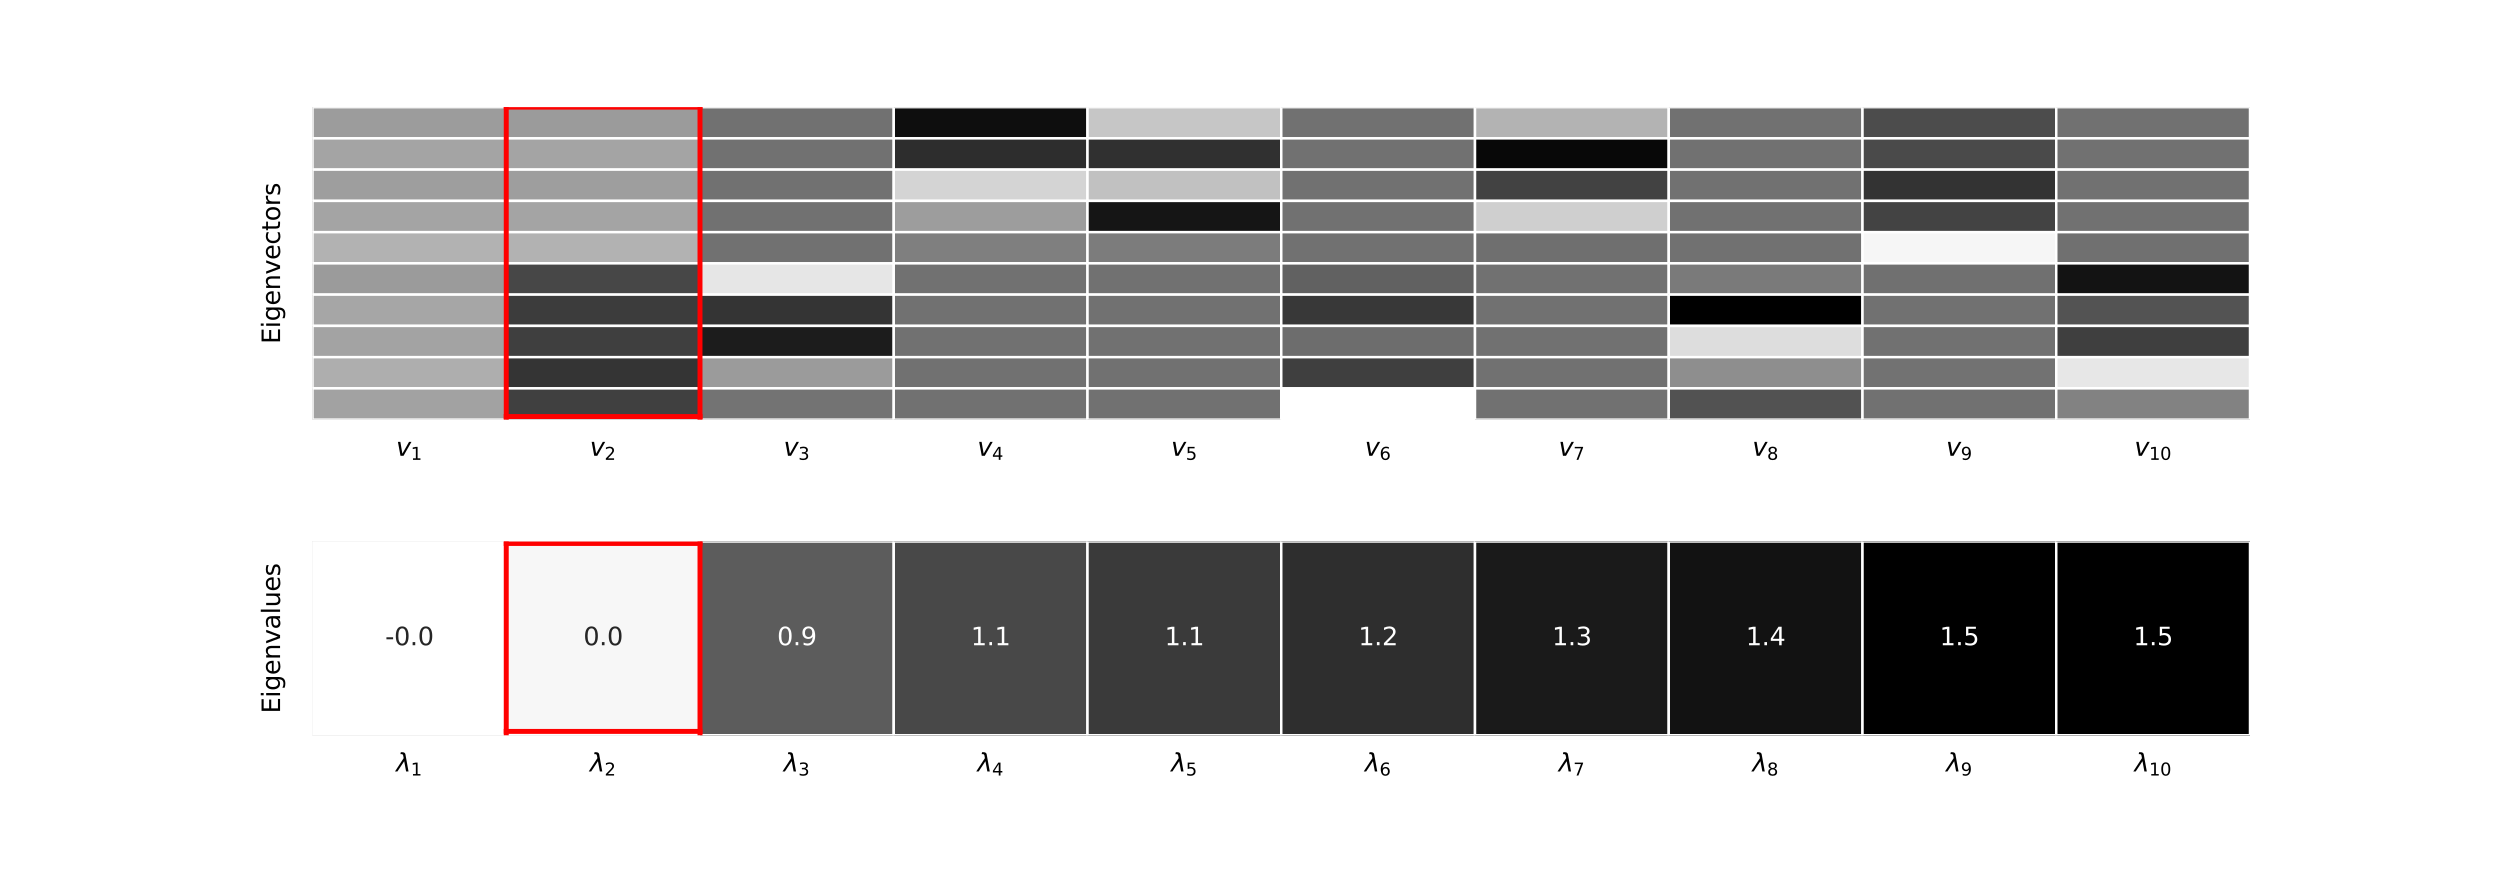 <?xml version="1.0" encoding="utf-8" standalone="no"?>
<!DOCTYPE svg PUBLIC "-//W3C//DTD SVG 1.1//EN"
  "http://www.w3.org/Graphics/SVG/1.1/DTD/svg11.dtd">
<svg xmlns:xlink="http://www.w3.org/1999/xlink" width="1008pt" height="360pt" viewBox="0 0 1008 360" xmlns="http://www.w3.org/2000/svg" version="1.1">
 <defs>
  <style type="text/css">*{stroke-linejoin: round; stroke-linecap: butt}</style>
 </defs>
 <g id="figure_1">
  <g id="patch_1">
   <path d="M 0 360 
L 1008 360 
L 1008 0 
L 0 0 
z
" style="fill: #ffffff"/>
  </g>
  <g id="axes_1">
   <g id="patch_2">
    <path d="M 126 169.2 
L 907.2 169.2 
L 907.2 43.2 
L 126 43.2 
z
" style="fill: #ffffff"/>
   </g>
   <g id="QuadMesh_1">
    <path d="M 126 43.2 
L 204.12 43.2 
L 204.12 55.8 
L 126 55.8 
L 126 43.2 
" clip-path="url(#p9164060674)" style="fill: #9c9c9c; stroke: #ffffff"/>
    <path d="M 204.12 43.2 
L 282.24 43.2 
L 282.24 55.8 
L 204.12 55.8 
L 204.12 43.2 
" clip-path="url(#p9164060674)" style="fill: #9b9b9b; stroke: #ffffff"/>
    <path d="M 282.24 43.2 
L 360.36 43.2 
L 360.36 55.8 
L 282.24 55.8 
L 282.24 43.2 
" clip-path="url(#p9164060674)" style="fill: #717171; stroke: #ffffff"/>
    <path d="M 360.36 43.2 
L 438.48 43.2 
L 438.48 55.8 
L 360.36 55.8 
L 360.36 43.2 
" clip-path="url(#p9164060674)" style="fill: #0e0e0e; stroke: #ffffff"/>
    <path d="M 438.48 43.2 
L 516.6 43.2 
L 516.6 55.8 
L 438.48 55.8 
L 438.48 43.2 
" clip-path="url(#p9164060674)" style="fill: #c6c6c6; stroke: #ffffff"/>
    <path d="M 516.6 43.2 
L 594.72 43.2 
L 594.72 55.8 
L 516.6 55.8 
L 516.6 43.2 
" clip-path="url(#p9164060674)" style="fill: #717171; stroke: #ffffff"/>
    <path d="M 594.72 43.2 
L 672.84 43.2 
L 672.84 55.8 
L 594.72 55.8 
L 594.72 43.2 
" clip-path="url(#p9164060674)" style="fill: #b3b3b3; stroke: #ffffff"/>
    <path d="M 672.84 43.2 
L 750.96 43.2 
L 750.96 55.8 
L 672.84 55.8 
L 672.84 43.2 
" clip-path="url(#p9164060674)" style="fill: #717171; stroke: #ffffff"/>
    <path d="M 750.96 43.2 
L 829.08 43.2 
L 829.08 55.8 
L 750.96 55.8 
L 750.96 43.2 
" clip-path="url(#p9164060674)" style="fill: #4c4c4c; stroke: #ffffff"/>
    <path d="M 829.08 43.2 
L 907.2 43.2 
L 907.2 55.8 
L 829.08 55.8 
L 829.08 43.2 
" clip-path="url(#p9164060674)" style="fill: #717171; stroke: #ffffff"/>
    <path d="M 126 55.8 
L 204.12 55.8 
L 204.12 68.4 
L 126 68.4 
L 126 55.8 
" clip-path="url(#p9164060674)" style="fill: #a4a4a4; stroke: #ffffff"/>
    <path d="M 204.12 55.8 
L 282.24 55.8 
L 282.24 68.4 
L 204.12 68.4 
L 204.12 55.8 
" clip-path="url(#p9164060674)" style="fill: #a4a4a4; stroke: #ffffff"/>
    <path d="M 282.24 55.8 
L 360.36 55.8 
L 360.36 68.4 
L 282.24 68.4 
L 282.24 55.8 
" clip-path="url(#p9164060674)" style="fill: #717171; stroke: #ffffff"/>
    <path d="M 360.36 55.8 
L 438.48 55.8 
L 438.48 68.4 
L 360.36 68.4 
L 360.36 55.8 
" clip-path="url(#p9164060674)" style="fill: #2d2d2d; stroke: #ffffff"/>
    <path d="M 438.48 55.8 
L 516.6 55.8 
L 516.6 68.4 
L 438.48 68.4 
L 438.48 55.8 
" clip-path="url(#p9164060674)" style="fill: #303030; stroke: #ffffff"/>
    <path d="M 516.6 55.8 
L 594.72 55.8 
L 594.72 68.4 
L 516.6 68.4 
L 516.6 55.8 
" clip-path="url(#p9164060674)" style="fill: #717171; stroke: #ffffff"/>
    <path d="M 594.72 55.8 
L 672.84 55.8 
L 672.84 68.4 
L 594.72 68.4 
L 594.72 55.8 
" clip-path="url(#p9164060674)" style="fill: #080808; stroke: #ffffff"/>
    <path d="M 672.84 55.8 
L 750.96 55.8 
L 750.96 68.4 
L 672.84 68.4 
L 672.84 55.8 
" clip-path="url(#p9164060674)" style="fill: #717171; stroke: #ffffff"/>
    <path d="M 750.96 55.8 
L 829.08 55.8 
L 829.08 68.4 
L 750.96 68.4 
L 750.96 55.8 
" clip-path="url(#p9164060674)" style="fill: #4a4a4a; stroke: #ffffff"/>
    <path d="M 829.08 55.8 
L 907.2 55.8 
L 907.2 68.4 
L 829.08 68.4 
L 829.08 55.8 
" clip-path="url(#p9164060674)" style="fill: #717171; stroke: #ffffff"/>
    <path d="M 126 68.4 
L 204.12 68.4 
L 204.12 81 
L 126 81 
L 126 68.4 
" clip-path="url(#p9164060674)" style="fill: #9e9e9e; stroke: #ffffff"/>
    <path d="M 204.12 68.4 
L 282.24 68.4 
L 282.24 81 
L 204.12 81 
L 204.12 68.4 
" clip-path="url(#p9164060674)" style="fill: #9e9e9e; stroke: #ffffff"/>
    <path d="M 282.24 68.4 
L 360.36 68.4 
L 360.36 81 
L 282.24 81 
L 282.24 68.4 
" clip-path="url(#p9164060674)" style="fill: #717171; stroke: #ffffff"/>
    <path d="M 360.36 68.4 
L 438.48 68.4 
L 438.48 81 
L 360.36 81 
L 360.36 68.4 
" clip-path="url(#p9164060674)" style="fill: #d4d4d4; stroke: #ffffff"/>
    <path d="M 438.48 68.4 
L 516.6 68.4 
L 516.6 81 
L 438.48 81 
L 438.48 68.4 
" clip-path="url(#p9164060674)" style="fill: #c1c1c1; stroke: #ffffff"/>
    <path d="M 516.6 68.4 
L 594.72 68.4 
L 594.72 81 
L 516.6 81 
L 516.6 68.4 
" clip-path="url(#p9164060674)" style="fill: #717171; stroke: #ffffff"/>
    <path d="M 594.72 68.4 
L 672.84 68.4 
L 672.84 81 
L 594.72 81 
L 594.72 68.4 
" clip-path="url(#p9164060674)" style="fill: #424242; stroke: #ffffff"/>
    <path d="M 672.84 68.4 
L 750.96 68.4 
L 750.96 81 
L 672.84 81 
L 672.84 68.4 
" clip-path="url(#p9164060674)" style="fill: #717171; stroke: #ffffff"/>
    <path d="M 750.96 68.4 
L 829.08 68.4 
L 829.08 81 
L 750.96 81 
L 750.96 68.4 
" clip-path="url(#p9164060674)" style="fill: #333333; stroke: #ffffff"/>
    <path d="M 829.08 68.4 
L 907.2 68.4 
L 907.2 81 
L 829.08 81 
L 829.08 68.4 
" clip-path="url(#p9164060674)" style="fill: #717171; stroke: #ffffff"/>
    <path d="M 126 81 
L 204.12 81 
L 204.12 93.6 
L 126 93.6 
L 126 81 
" clip-path="url(#p9164060674)" style="fill: #a4a4a4; stroke: #ffffff"/>
    <path d="M 204.12 81 
L 282.24 81 
L 282.24 93.6 
L 204.12 93.6 
L 204.12 81 
" clip-path="url(#p9164060674)" style="fill: #a4a4a4; stroke: #ffffff"/>
    <path d="M 282.24 81 
L 360.36 81 
L 360.36 93.6 
L 282.24 93.6 
L 282.24 81 
" clip-path="url(#p9164060674)" style="fill: #717171; stroke: #ffffff"/>
    <path d="M 360.36 81 
L 438.48 81 
L 438.48 93.6 
L 360.36 93.6 
L 360.36 81 
" clip-path="url(#p9164060674)" style="fill: #9d9d9d; stroke: #ffffff"/>
    <path d="M 438.48 81 
L 516.6 81 
L 516.6 93.6 
L 438.48 93.6 
L 438.48 81 
" clip-path="url(#p9164060674)" style="fill: #151515; stroke: #ffffff"/>
    <path d="M 516.6 81 
L 594.72 81 
L 594.72 93.6 
L 516.6 93.6 
L 516.6 81 
" clip-path="url(#p9164060674)" style="fill: #717171; stroke: #ffffff"/>
    <path d="M 594.72 81 
L 672.84 81 
L 672.84 93.6 
L 594.72 93.6 
L 594.72 81 
" clip-path="url(#p9164060674)" style="fill: #cfcfcf; stroke: #ffffff"/>
    <path d="M 672.84 81 
L 750.96 81 
L 750.96 93.6 
L 672.84 93.6 
L 672.84 81 
" clip-path="url(#p9164060674)" style="fill: #717171; stroke: #ffffff"/>
    <path d="M 750.96 81 
L 829.08 81 
L 829.08 93.6 
L 750.96 93.6 
L 750.96 81 
" clip-path="url(#p9164060674)" style="fill: #434343; stroke: #ffffff"/>
    <path d="M 829.08 81 
L 907.2 81 
L 907.2 93.6 
L 829.08 93.6 
L 829.08 81 
" clip-path="url(#p9164060674)" style="fill: #717171; stroke: #ffffff"/>
    <path d="M 126 93.6 
L 204.12 93.6 
L 204.12 106.2 
L 126 106.2 
L 126 93.6 
" clip-path="url(#p9164060674)" style="fill: #b2b2b2; stroke: #ffffff"/>
    <path d="M 204.12 93.6 
L 282.24 93.6 
L 282.24 106.2 
L 204.12 106.2 
L 204.12 93.6 
" clip-path="url(#p9164060674)" style="fill: #b2b2b2; stroke: #ffffff"/>
    <path d="M 282.24 93.6 
L 360.36 93.6 
L 360.36 106.2 
L 282.24 106.2 
L 282.24 93.6 
" clip-path="url(#p9164060674)" style="fill: #717171; stroke: #ffffff"/>
    <path d="M 360.36 93.6 
L 438.48 93.6 
L 438.48 106.2 
L 360.36 106.2 
L 360.36 93.6 
" clip-path="url(#p9164060674)" style="fill: #7f7f7f; stroke: #ffffff"/>
    <path d="M 438.48 93.6 
L 516.6 93.6 
L 516.6 106.2 
L 438.48 106.2 
L 438.48 93.6 
" clip-path="url(#p9164060674)" style="fill: #7c7c7c; stroke: #ffffff"/>
    <path d="M 516.6 93.6 
L 594.72 93.6 
L 594.72 106.2 
L 516.6 106.2 
L 516.6 93.6 
" clip-path="url(#p9164060674)" style="fill: #717171; stroke: #ffffff"/>
    <path d="M 594.72 93.6 
L 672.84 93.6 
L 672.84 106.2 
L 594.72 106.2 
L 594.72 93.6 
" clip-path="url(#p9164060674)" style="fill: #6f6f6f; stroke: #ffffff"/>
    <path d="M 672.84 93.6 
L 750.96 93.6 
L 750.96 106.2 
L 672.84 106.2 
L 672.84 93.6 
" clip-path="url(#p9164060674)" style="fill: #717171; stroke: #ffffff"/>
    <path d="M 750.96 93.6 
L 829.08 93.6 
L 829.08 106.2 
L 750.96 106.2 
L 750.96 93.6 
" clip-path="url(#p9164060674)" style="fill: #f6f6f6; stroke: #ffffff"/>
    <path d="M 829.08 93.6 
L 907.2 93.6 
L 907.2 106.2 
L 829.08 106.2 
L 829.08 93.6 
" clip-path="url(#p9164060674)" style="fill: #707070; stroke: #ffffff"/>
    <path d="M 126 106.2 
L 204.12 106.2 
L 204.12 118.8 
L 126 118.8 
L 126 106.2 
" clip-path="url(#p9164060674)" style="fill: #9b9b9b; stroke: #ffffff"/>
    <path d="M 204.12 106.2 
L 282.24 106.2 
L 282.24 118.8 
L 204.12 118.8 
L 204.12 106.2 
" clip-path="url(#p9164060674)" style="fill: #474747; stroke: #ffffff"/>
    <path d="M 282.24 106.2 
L 360.36 106.2 
L 360.36 118.8 
L 282.24 118.8 
L 282.24 106.2 
" clip-path="url(#p9164060674)" style="fill: #e6e6e6; stroke: #ffffff"/>
    <path d="M 360.36 106.2 
L 438.48 106.2 
L 438.48 118.8 
L 360.36 118.8 
L 360.36 106.2 
" clip-path="url(#p9164060674)" style="fill: #717171; stroke: #ffffff"/>
    <path d="M 438.48 106.2 
L 516.6 106.2 
L 516.6 118.8 
L 438.48 118.8 
L 438.48 106.2 
" clip-path="url(#p9164060674)" style="fill: #717171; stroke: #ffffff"/>
    <path d="M 516.6 106.2 
L 594.72 106.2 
L 594.72 118.8 
L 516.6 118.8 
L 516.6 106.2 
" clip-path="url(#p9164060674)" style="fill: #616161; stroke: #ffffff"/>
    <path d="M 594.72 106.2 
L 672.84 106.2 
L 672.84 118.8 
L 594.72 118.8 
L 594.72 106.2 
" clip-path="url(#p9164060674)" style="fill: #717171; stroke: #ffffff"/>
    <path d="M 672.84 106.2 
L 750.96 106.2 
L 750.96 118.8 
L 672.84 118.8 
L 672.84 106.2 
" clip-path="url(#p9164060674)" style="fill: #7a7a7a; stroke: #ffffff"/>
    <path d="M 750.96 106.2 
L 829.08 106.2 
L 829.08 118.8 
L 750.96 118.8 
L 750.96 106.2 
" clip-path="url(#p9164060674)" style="fill: #707070; stroke: #ffffff"/>
    <path d="M 829.08 106.2 
L 907.2 106.2 
L 907.2 118.8 
L 829.08 118.8 
L 829.08 106.2 
" clip-path="url(#p9164060674)" style="fill: #131313; stroke: #ffffff"/>
    <path d="M 126 118.8 
L 204.12 118.8 
L 204.12 131.4 
L 126 131.4 
L 126 118.8 
" clip-path="url(#p9164060674)" style="fill: #a6a6a6; stroke: #ffffff"/>
    <path d="M 204.12 118.8 
L 282.24 118.8 
L 282.24 131.4 
L 204.12 131.4 
L 204.12 118.8 
" clip-path="url(#p9164060674)" style="fill: #3c3c3c; stroke: #ffffff"/>
    <path d="M 282.24 118.8 
L 360.36 118.8 
L 360.36 131.4 
L 282.24 131.4 
L 282.24 118.8 
" clip-path="url(#p9164060674)" style="fill: #343434; stroke: #ffffff"/>
    <path d="M 360.36 118.8 
L 438.48 118.8 
L 438.48 131.4 
L 360.36 131.4 
L 360.36 118.8 
" clip-path="url(#p9164060674)" style="fill: #717171; stroke: #ffffff"/>
    <path d="M 438.48 118.8 
L 516.6 118.8 
L 516.6 131.4 
L 438.48 131.4 
L 438.48 118.8 
" clip-path="url(#p9164060674)" style="fill: #717171; stroke: #ffffff"/>
    <path d="M 516.6 118.8 
L 594.72 118.8 
L 594.72 131.4 
L 516.6 131.4 
L 516.6 118.8 
" clip-path="url(#p9164060674)" style="fill: #383838; stroke: #ffffff"/>
    <path d="M 594.72 118.8 
L 672.84 118.8 
L 672.84 131.4 
L 594.72 131.4 
L 594.72 118.8 
" clip-path="url(#p9164060674)" style="fill: #717171; stroke: #ffffff"/>
    <path d="M 672.84 118.8 
L 750.96 118.8 
L 750.96 131.4 
L 672.84 131.4 
L 672.84 118.8 
" clip-path="url(#p9164060674)" style="stroke: #ffffff"/>
    <path d="M 750.96 118.8 
L 829.08 118.8 
L 829.08 131.4 
L 750.96 131.4 
L 750.96 118.8 
" clip-path="url(#p9164060674)" style="fill: #717171; stroke: #ffffff"/>
    <path d="M 829.08 118.8 
L 907.2 118.8 
L 907.2 131.4 
L 829.08 131.4 
L 829.08 118.8 
" clip-path="url(#p9164060674)" style="fill: #535353; stroke: #ffffff"/>
    <path d="M 126 131.4 
L 204.12 131.4 
L 204.12 144 
L 126 144 
L 126 131.4 
" clip-path="url(#p9164060674)" style="fill: #a3a3a3; stroke: #ffffff"/>
    <path d="M 204.12 131.4 
L 282.24 131.4 
L 282.24 144 
L 204.12 144 
L 204.12 131.4 
" clip-path="url(#p9164060674)" style="fill: #3f3f3f; stroke: #ffffff"/>
    <path d="M 282.24 131.4 
L 360.36 131.4 
L 360.36 144 
L 282.24 144 
L 282.24 131.4 
" clip-path="url(#p9164060674)" style="fill: #1c1c1c; stroke: #ffffff"/>
    <path d="M 360.36 131.4 
L 438.48 131.4 
L 438.48 144 
L 360.36 144 
L 360.36 131.4 
" clip-path="url(#p9164060674)" style="fill: #717171; stroke: #ffffff"/>
    <path d="M 438.48 131.4 
L 516.6 131.4 
L 516.6 144 
L 438.48 144 
L 438.48 131.4 
" clip-path="url(#p9164060674)" style="fill: #717171; stroke: #ffffff"/>
    <path d="M 516.6 131.4 
L 594.72 131.4 
L 594.72 144 
L 516.6 144 
L 516.6 131.4 
" clip-path="url(#p9164060674)" style="fill: #6d6d6d; stroke: #ffffff"/>
    <path d="M 594.72 131.4 
L 672.84 131.4 
L 672.84 144 
L 594.72 144 
L 594.72 131.4 
" clip-path="url(#p9164060674)" style="fill: #717171; stroke: #ffffff"/>
    <path d="M 672.84 131.4 
L 750.96 131.4 
L 750.96 144 
L 672.84 144 
L 672.84 131.4 
" clip-path="url(#p9164060674)" style="fill: #dddddd; stroke: #ffffff"/>
    <path d="M 750.96 131.4 
L 829.08 131.4 
L 829.08 144 
L 750.96 144 
L 750.96 131.4 
" clip-path="url(#p9164060674)" style="fill: #717171; stroke: #ffffff"/>
    <path d="M 829.08 131.4 
L 907.2 131.4 
L 907.2 144 
L 829.08 144 
L 829.08 131.4 
" clip-path="url(#p9164060674)" style="fill: #3f3f3f; stroke: #ffffff"/>
    <path d="M 126 144 
L 204.12 144 
L 204.12 156.6 
L 126 156.6 
L 126 144 
" clip-path="url(#p9164060674)" style="fill: #aeaeae; stroke: #ffffff"/>
    <path d="M 204.12 144 
L 282.24 144 
L 282.24 156.6 
L 204.12 156.6 
L 204.12 144 
" clip-path="url(#p9164060674)" style="fill: #343434; stroke: #ffffff"/>
    <path d="M 282.24 144 
L 360.36 144 
L 360.36 156.6 
L 282.24 156.6 
L 282.24 144 
" clip-path="url(#p9164060674)" style="fill: #9b9b9b; stroke: #ffffff"/>
    <path d="M 360.36 144 
L 438.48 144 
L 438.48 156.6 
L 360.36 156.6 
L 360.36 144 
" clip-path="url(#p9164060674)" style="fill: #717171; stroke: #ffffff"/>
    <path d="M 438.48 144 
L 516.6 144 
L 516.6 156.6 
L 438.48 156.6 
L 438.48 144 
" clip-path="url(#p9164060674)" style="fill: #717171; stroke: #ffffff"/>
    <path d="M 516.6 144 
L 594.72 144 
L 594.72 156.6 
L 516.6 156.6 
L 516.6 144 
" clip-path="url(#p9164060674)" style="fill: #3f3f3f; stroke: #ffffff"/>
    <path d="M 594.72 144 
L 672.84 144 
L 672.84 156.6 
L 594.72 156.6 
L 594.72 144 
" clip-path="url(#p9164060674)" style="fill: #717171; stroke: #ffffff"/>
    <path d="M 672.84 144 
L 750.96 144 
L 750.96 156.6 
L 672.84 156.6 
L 672.84 144 
" clip-path="url(#p9164060674)" style="fill: #8e8e8e; stroke: #ffffff"/>
    <path d="M 750.96 144 
L 829.08 144 
L 829.08 156.6 
L 750.96 156.6 
L 750.96 144 
" clip-path="url(#p9164060674)" style="fill: #727272; stroke: #ffffff"/>
    <path d="M 829.08 144 
L 907.2 144 
L 907.2 156.6 
L 829.08 156.6 
L 829.08 144 
" clip-path="url(#p9164060674)" style="fill: #e7e7e7; stroke: #ffffff"/>
    <path d="M 126 156.6 
L 204.12 156.6 
L 204.12 169.2 
L 126 169.2 
L 126 156.6 
" clip-path="url(#p9164060674)" style="fill: #a2a2a2; stroke: #ffffff"/>
    <path d="M 204.12 156.6 
L 282.24 156.6 
L 282.24 169.2 
L 204.12 169.2 
L 204.12 156.6 
" clip-path="url(#p9164060674)" style="fill: #404040; stroke: #ffffff"/>
    <path d="M 282.24 156.6 
L 360.36 156.6 
L 360.36 169.2 
L 282.24 169.2 
L 282.24 156.6 
" clip-path="url(#p9164060674)" style="fill: #737373; stroke: #ffffff"/>
    <path d="M 360.36 156.6 
L 438.48 156.6 
L 438.48 169.2 
L 360.36 169.2 
L 360.36 156.6 
" clip-path="url(#p9164060674)" style="fill: #717171; stroke: #ffffff"/>
    <path d="M 438.48 156.6 
L 516.6 156.6 
L 516.6 169.2 
L 438.48 169.2 
L 438.48 156.6 
" clip-path="url(#p9164060674)" style="fill: #717171; stroke: #ffffff"/>
    <path d="M 516.6 156.6 
L 594.72 156.6 
L 594.72 169.2 
L 516.6 169.2 
L 516.6 156.6 
" clip-path="url(#p9164060674)" style="fill: #ffffff; stroke: #ffffff"/>
    <path d="M 594.72 156.6 
L 672.84 156.6 
L 672.84 169.2 
L 594.72 169.2 
L 594.72 156.6 
" clip-path="url(#p9164060674)" style="fill: #717171; stroke: #ffffff"/>
    <path d="M 672.84 156.6 
L 750.96 156.6 
L 750.96 169.2 
L 672.84 169.2 
L 672.84 156.6 
" clip-path="url(#p9164060674)" style="fill: #525252; stroke: #ffffff"/>
    <path d="M 750.96 156.6 
L 829.08 156.6 
L 829.08 169.2 
L 750.96 169.2 
L 750.96 156.6 
" clip-path="url(#p9164060674)" style="fill: #717171; stroke: #ffffff"/>
    <path d="M 829.08 156.6 
L 907.2 156.6 
L 907.2 169.2 
L 829.08 169.2 
L 829.08 156.6 
" clip-path="url(#p9164060674)" style="fill: #828282; stroke: #ffffff"/>
   </g>
   <g id="matplotlib.axis_1">
    <g id="xtick_1">
     <g id="text_1">
      <!-- $v_{1}$ -->
      <g transform="translate(159.71 183.798) scale(0.1 -0.1)">
       <defs>
        <path id="DejaVuSans-Oblique-76" d="M 459 3500 
L 1069 3500 
L 1581 525 
L 3256 3500 
L 3866 3500 
L 1875 0 
L 1100 0 
L 459 3500 
z
" transform="scale(0.016)"/>
        <path id="DejaVuSans-31" d="M 794 531 
L 1825 531 
L 1825 4091 
L 703 3866 
L 703 4441 
L 1819 4666 
L 2450 4666 
L 2450 531 
L 3481 531 
L 3481 0 
L 794 0 
L 794 531 
z
" transform="scale(0.016)"/>
       </defs>
       <use xlink:href="#DejaVuSans-Oblique-76" transform="translate(0 0.312)"/>
       <use xlink:href="#DejaVuSans-31" transform="translate(59.18 -16.094) scale(0.7)"/>
      </g>
     </g>
    </g>
    <g id="xtick_2">
     <g id="text_2">
      <!-- $v_{2}$ -->
      <g transform="translate(237.83 183.798) scale(0.1 -0.1)">
       <defs>
        <path id="DejaVuSans-32" d="M 1228 531 
L 3431 531 
L 3431 0 
L 469 0 
L 469 531 
Q 828 903 1448 1529 
Q 2069 2156 2228 2338 
Q 2531 2678 2651 2914 
Q 2772 3150 2772 3378 
Q 2772 3750 2511 3984 
Q 2250 4219 1831 4219 
Q 1534 4219 1204 4116 
Q 875 4013 500 3803 
L 500 4441 
Q 881 4594 1212 4672 
Q 1544 4750 1819 4750 
Q 2544 4750 2975 4387 
Q 3406 4025 3406 3419 
Q 3406 3131 3298 2873 
Q 3191 2616 2906 2266 
Q 2828 2175 2409 1742 
Q 1991 1309 1228 531 
z
" transform="scale(0.016)"/>
       </defs>
       <use xlink:href="#DejaVuSans-Oblique-76" transform="translate(0 0.312)"/>
       <use xlink:href="#DejaVuSans-32" transform="translate(59.18 -16.094) scale(0.7)"/>
      </g>
     </g>
    </g>
    <g id="xtick_3">
     <g id="text_3">
      <!-- $v_{3}$ -->
      <g transform="translate(315.95 183.798) scale(0.1 -0.1)">
       <defs>
        <path id="DejaVuSans-33" d="M 2597 2516 
Q 3050 2419 3304 2112 
Q 3559 1806 3559 1356 
Q 3559 666 3084 287 
Q 2609 -91 1734 -91 
Q 1441 -91 1130 -33 
Q 819 25 488 141 
L 488 750 
Q 750 597 1062 519 
Q 1375 441 1716 441 
Q 2309 441 2620 675 
Q 2931 909 2931 1356 
Q 2931 1769 2642 2001 
Q 2353 2234 1838 2234 
L 1294 2234 
L 1294 2753 
L 1863 2753 
Q 2328 2753 2575 2939 
Q 2822 3125 2822 3475 
Q 2822 3834 2567 4026 
Q 2313 4219 1838 4219 
Q 1578 4219 1281 4162 
Q 984 4106 628 3988 
L 628 4550 
Q 988 4650 1302 4700 
Q 1616 4750 1894 4750 
Q 2613 4750 3031 4423 
Q 3450 4097 3450 3541 
Q 3450 3153 3228 2886 
Q 3006 2619 2597 2516 
z
" transform="scale(0.016)"/>
       </defs>
       <use xlink:href="#DejaVuSans-Oblique-76" transform="translate(0 0.312)"/>
       <use xlink:href="#DejaVuSans-33" transform="translate(59.18 -16.094) scale(0.7)"/>
      </g>
     </g>
    </g>
    <g id="xtick_4">
     <g id="text_4">
      <!-- $v_{4}$ -->
      <g transform="translate(394.07 183.798) scale(0.1 -0.1)">
       <defs>
        <path id="DejaVuSans-34" d="M 2419 4116 
L 825 1625 
L 2419 1625 
L 2419 4116 
z
M 2253 4666 
L 3047 4666 
L 3047 1625 
L 3713 1625 
L 3713 1100 
L 3047 1100 
L 3047 0 
L 2419 0 
L 2419 1100 
L 313 1100 
L 313 1709 
L 2253 4666 
z
" transform="scale(0.016)"/>
       </defs>
       <use xlink:href="#DejaVuSans-Oblique-76" transform="translate(0 0.312)"/>
       <use xlink:href="#DejaVuSans-34" transform="translate(59.18 -16.094) scale(0.7)"/>
      </g>
     </g>
    </g>
    <g id="xtick_5">
     <g id="text_5">
      <!-- $v_{5}$ -->
      <g transform="translate(472.19 183.798) scale(0.1 -0.1)">
       <defs>
        <path id="DejaVuSans-35" d="M 691 4666 
L 3169 4666 
L 3169 4134 
L 1269 4134 
L 1269 2991 
Q 1406 3038 1543 3061 
Q 1681 3084 1819 3084 
Q 2600 3084 3056 2656 
Q 3513 2228 3513 1497 
Q 3513 744 3044 326 
Q 2575 -91 1722 -91 
Q 1428 -91 1123 -41 
Q 819 9 494 109 
L 494 744 
Q 775 591 1075 516 
Q 1375 441 1709 441 
Q 2250 441 2565 725 
Q 2881 1009 2881 1497 
Q 2881 1984 2565 2268 
Q 2250 2553 1709 2553 
Q 1456 2553 1204 2497 
Q 953 2441 691 2322 
L 691 4666 
z
" transform="scale(0.016)"/>
       </defs>
       <use xlink:href="#DejaVuSans-Oblique-76" transform="translate(0 0.312)"/>
       <use xlink:href="#DejaVuSans-35" transform="translate(59.18 -16.094) scale(0.7)"/>
      </g>
     </g>
    </g>
    <g id="xtick_6">
     <g id="text_6">
      <!-- $v_{6}$ -->
      <g transform="translate(550.31 183.798) scale(0.1 -0.1)">
       <defs>
        <path id="DejaVuSans-36" d="M 2113 2584 
Q 1688 2584 1439 2293 
Q 1191 2003 1191 1497 
Q 1191 994 1439 701 
Q 1688 409 2113 409 
Q 2538 409 2786 701 
Q 3034 994 3034 1497 
Q 3034 2003 2786 2293 
Q 2538 2584 2113 2584 
z
M 3366 4563 
L 3366 3988 
Q 3128 4100 2886 4159 
Q 2644 4219 2406 4219 
Q 1781 4219 1451 3797 
Q 1122 3375 1075 2522 
Q 1259 2794 1537 2939 
Q 1816 3084 2150 3084 
Q 2853 3084 3261 2657 
Q 3669 2231 3669 1497 
Q 3669 778 3244 343 
Q 2819 -91 2113 -91 
Q 1303 -91 875 529 
Q 447 1150 447 2328 
Q 447 3434 972 4092 
Q 1497 4750 2381 4750 
Q 2619 4750 2861 4703 
Q 3103 4656 3366 4563 
z
" transform="scale(0.016)"/>
       </defs>
       <use xlink:href="#DejaVuSans-Oblique-76" transform="translate(0 0.312)"/>
       <use xlink:href="#DejaVuSans-36" transform="translate(59.18 -16.094) scale(0.7)"/>
      </g>
     </g>
    </g>
    <g id="xtick_7">
     <g id="text_7">
      <!-- $v_{7}$ -->
      <g transform="translate(628.43 183.798) scale(0.1 -0.1)">
       <defs>
        <path id="DejaVuSans-37" d="M 525 4666 
L 3525 4666 
L 3525 4397 
L 1831 0 
L 1172 0 
L 2766 4134 
L 525 4134 
L 525 4666 
z
" transform="scale(0.016)"/>
       </defs>
       <use xlink:href="#DejaVuSans-Oblique-76" transform="translate(0 0.312)"/>
       <use xlink:href="#DejaVuSans-37" transform="translate(59.18 -16.094) scale(0.7)"/>
      </g>
     </g>
    </g>
    <g id="xtick_8">
     <g id="text_8">
      <!-- $v_{8}$ -->
      <g transform="translate(706.55 183.798) scale(0.1 -0.1)">
       <defs>
        <path id="DejaVuSans-38" d="M 2034 2216 
Q 1584 2216 1326 1975 
Q 1069 1734 1069 1313 
Q 1069 891 1326 650 
Q 1584 409 2034 409 
Q 2484 409 2743 651 
Q 3003 894 3003 1313 
Q 3003 1734 2745 1975 
Q 2488 2216 2034 2216 
z
M 1403 2484 
Q 997 2584 770 2862 
Q 544 3141 544 3541 
Q 544 4100 942 4425 
Q 1341 4750 2034 4750 
Q 2731 4750 3128 4425 
Q 3525 4100 3525 3541 
Q 3525 3141 3298 2862 
Q 3072 2584 2669 2484 
Q 3125 2378 3379 2068 
Q 3634 1759 3634 1313 
Q 3634 634 3220 271 
Q 2806 -91 2034 -91 
Q 1263 -91 848 271 
Q 434 634 434 1313 
Q 434 1759 690 2068 
Q 947 2378 1403 2484 
z
M 1172 3481 
Q 1172 3119 1398 2916 
Q 1625 2713 2034 2713 
Q 2441 2713 2670 2916 
Q 2900 3119 2900 3481 
Q 2900 3844 2670 4047 
Q 2441 4250 2034 4250 
Q 1625 4250 1398 4047 
Q 1172 3844 1172 3481 
z
" transform="scale(0.016)"/>
       </defs>
       <use xlink:href="#DejaVuSans-Oblique-76" transform="translate(0 0.312)"/>
       <use xlink:href="#DejaVuSans-38" transform="translate(59.18 -16.094) scale(0.7)"/>
      </g>
     </g>
    </g>
    <g id="xtick_9">
     <g id="text_9">
      <!-- $v_{9}$ -->
      <g transform="translate(784.67 183.798) scale(0.1 -0.1)">
       <defs>
        <path id="DejaVuSans-39" d="M 703 97 
L 703 672 
Q 941 559 1184 500 
Q 1428 441 1663 441 
Q 2288 441 2617 861 
Q 2947 1281 2994 2138 
Q 2813 1869 2534 1725 
Q 2256 1581 1919 1581 
Q 1219 1581 811 2004 
Q 403 2428 403 3163 
Q 403 3881 828 4315 
Q 1253 4750 1959 4750 
Q 2769 4750 3195 4129 
Q 3622 3509 3622 2328 
Q 3622 1225 3098 567 
Q 2575 -91 1691 -91 
Q 1453 -91 1209 -44 
Q 966 3 703 97 
z
M 1959 2075 
Q 2384 2075 2632 2365 
Q 2881 2656 2881 3163 
Q 2881 3666 2632 3958 
Q 2384 4250 1959 4250 
Q 1534 4250 1286 3958 
Q 1038 3666 1038 3163 
Q 1038 2656 1286 2365 
Q 1534 2075 1959 2075 
z
" transform="scale(0.016)"/>
       </defs>
       <use xlink:href="#DejaVuSans-Oblique-76" transform="translate(0 0.312)"/>
       <use xlink:href="#DejaVuSans-39" transform="translate(59.18 -16.094) scale(0.7)"/>
      </g>
     </g>
    </g>
    <g id="xtick_10">
     <g id="text_10">
      <!-- $v_{10}$ -->
      <g transform="translate(860.59 183.798) scale(0.1 -0.1)">
       <defs>
        <path id="DejaVuSans-30" d="M 2034 4250 
Q 1547 4250 1301 3770 
Q 1056 3291 1056 2328 
Q 1056 1369 1301 889 
Q 1547 409 2034 409 
Q 2525 409 2770 889 
Q 3016 1369 3016 2328 
Q 3016 3291 2770 3770 
Q 2525 4250 2034 4250 
z
M 2034 4750 
Q 2819 4750 3233 4129 
Q 3647 3509 3647 2328 
Q 3647 1150 3233 529 
Q 2819 -91 2034 -91 
Q 1250 -91 836 529 
Q 422 1150 422 2328 
Q 422 3509 836 4129 
Q 1250 4750 2034 4750 
z
" transform="scale(0.016)"/>
       </defs>
       <use xlink:href="#DejaVuSans-Oblique-76" transform="translate(0 0.312)"/>
       <use xlink:href="#DejaVuSans-31" transform="translate(59.18 -16.094) scale(0.7)"/>
       <use xlink:href="#DejaVuSans-30" transform="translate(103.716 -16.094) scale(0.7)"/>
      </g>
     </g>
    </g>
   </g>
   <g id="matplotlib.axis_2">
    <g id="ytick_1"/>
    <g id="ytick_2"/>
    <g id="ytick_3"/>
    <g id="ytick_4"/>
    <g id="ytick_5"/>
    <g id="ytick_6"/>
    <g id="ytick_7"/>
    <g id="ytick_8"/>
    <g id="ytick_9"/>
    <g id="ytick_10"/>
    <g id="text_11">
     <!-- Eigenvectors -->
     <g transform="translate(112.92 138.633) rotate(-90) scale(0.1 -0.1)">
      <defs>
       <path id="DejaVuSans-45" d="M 628 4666 
L 3578 4666 
L 3578 4134 
L 1259 4134 
L 1259 2753 
L 3481 2753 
L 3481 2222 
L 1259 2222 
L 1259 531 
L 3634 531 
L 3634 0 
L 628 0 
L 628 4666 
z
" transform="scale(0.016)"/>
       <path id="DejaVuSans-69" d="M 603 3500 
L 1178 3500 
L 1178 0 
L 603 0 
L 603 3500 
z
M 603 4863 
L 1178 4863 
L 1178 4134 
L 603 4134 
L 603 4863 
z
" transform="scale(0.016)"/>
       <path id="DejaVuSans-67" d="M 2906 1791 
Q 2906 2416 2648 2759 
Q 2391 3103 1925 3103 
Q 1463 3103 1205 2759 
Q 947 2416 947 1791 
Q 947 1169 1205 825 
Q 1463 481 1925 481 
Q 2391 481 2648 825 
Q 2906 1169 2906 1791 
z
M 3481 434 
Q 3481 -459 3084 -895 
Q 2688 -1331 1869 -1331 
Q 1566 -1331 1297 -1286 
Q 1028 -1241 775 -1147 
L 775 -588 
Q 1028 -725 1275 -790 
Q 1522 -856 1778 -856 
Q 2344 -856 2625 -561 
Q 2906 -266 2906 331 
L 2906 616 
Q 2728 306 2450 153 
Q 2172 0 1784 0 
Q 1141 0 747 490 
Q 353 981 353 1791 
Q 353 2603 747 3093 
Q 1141 3584 1784 3584 
Q 2172 3584 2450 3431 
Q 2728 3278 2906 2969 
L 2906 3500 
L 3481 3500 
L 3481 434 
z
" transform="scale(0.016)"/>
       <path id="DejaVuSans-65" d="M 3597 1894 
L 3597 1613 
L 953 1613 
Q 991 1019 1311 708 
Q 1631 397 2203 397 
Q 2534 397 2845 478 
Q 3156 559 3463 722 
L 3463 178 
Q 3153 47 2828 -22 
Q 2503 -91 2169 -91 
Q 1331 -91 842 396 
Q 353 884 353 1716 
Q 353 2575 817 3079 
Q 1281 3584 2069 3584 
Q 2775 3584 3186 3129 
Q 3597 2675 3597 1894 
z
M 3022 2063 
Q 3016 2534 2758 2815 
Q 2500 3097 2075 3097 
Q 1594 3097 1305 2825 
Q 1016 2553 972 2059 
L 3022 2063 
z
" transform="scale(0.016)"/>
       <path id="DejaVuSans-6e" d="M 3513 2113 
L 3513 0 
L 2938 0 
L 2938 2094 
Q 2938 2591 2744 2837 
Q 2550 3084 2163 3084 
Q 1697 3084 1428 2787 
Q 1159 2491 1159 1978 
L 1159 0 
L 581 0 
L 581 3500 
L 1159 3500 
L 1159 2956 
Q 1366 3272 1645 3428 
Q 1925 3584 2291 3584 
Q 2894 3584 3203 3211 
Q 3513 2838 3513 2113 
z
" transform="scale(0.016)"/>
       <path id="DejaVuSans-76" d="M 191 3500 
L 800 3500 
L 1894 563 
L 2988 3500 
L 3597 3500 
L 2284 0 
L 1503 0 
L 191 3500 
z
" transform="scale(0.016)"/>
       <path id="DejaVuSans-63" d="M 3122 3366 
L 3122 2828 
Q 2878 2963 2633 3030 
Q 2388 3097 2138 3097 
Q 1578 3097 1268 2742 
Q 959 2388 959 1747 
Q 959 1106 1268 751 
Q 1578 397 2138 397 
Q 2388 397 2633 464 
Q 2878 531 3122 666 
L 3122 134 
Q 2881 22 2623 -34 
Q 2366 -91 2075 -91 
Q 1284 -91 818 406 
Q 353 903 353 1747 
Q 353 2603 823 3093 
Q 1294 3584 2113 3584 
Q 2378 3584 2631 3529 
Q 2884 3475 3122 3366 
z
" transform="scale(0.016)"/>
       <path id="DejaVuSans-74" d="M 1172 4494 
L 1172 3500 
L 2356 3500 
L 2356 3053 
L 1172 3053 
L 1172 1153 
Q 1172 725 1289 603 
Q 1406 481 1766 481 
L 2356 481 
L 2356 0 
L 1766 0 
Q 1100 0 847 248 
Q 594 497 594 1153 
L 594 3053 
L 172 3053 
L 172 3500 
L 594 3500 
L 594 4494 
L 1172 4494 
z
" transform="scale(0.016)"/>
       <path id="DejaVuSans-6f" d="M 1959 3097 
Q 1497 3097 1228 2736 
Q 959 2375 959 1747 
Q 959 1119 1226 758 
Q 1494 397 1959 397 
Q 2419 397 2687 759 
Q 2956 1122 2956 1747 
Q 2956 2369 2687 2733 
Q 2419 3097 1959 3097 
z
M 1959 3584 
Q 2709 3584 3137 3096 
Q 3566 2609 3566 1747 
Q 3566 888 3137 398 
Q 2709 -91 1959 -91 
Q 1206 -91 779 398 
Q 353 888 353 1747 
Q 353 2609 779 3096 
Q 1206 3584 1959 3584 
z
" transform="scale(0.016)"/>
       <path id="DejaVuSans-72" d="M 2631 2963 
Q 2534 3019 2420 3045 
Q 2306 3072 2169 3072 
Q 1681 3072 1420 2755 
Q 1159 2438 1159 1844 
L 1159 0 
L 581 0 
L 581 3500 
L 1159 3500 
L 1159 2956 
Q 1341 3275 1631 3429 
Q 1922 3584 2338 3584 
Q 2397 3584 2469 3576 
Q 2541 3569 2628 3553 
L 2631 2963 
z
" transform="scale(0.016)"/>
       <path id="DejaVuSans-73" d="M 2834 3397 
L 2834 2853 
Q 2591 2978 2328 3040 
Q 2066 3103 1784 3103 
Q 1356 3103 1142 2972 
Q 928 2841 928 2578 
Q 928 2378 1081 2264 
Q 1234 2150 1697 2047 
L 1894 2003 
Q 2506 1872 2764 1633 
Q 3022 1394 3022 966 
Q 3022 478 2636 193 
Q 2250 -91 1575 -91 
Q 1294 -91 989 -36 
Q 684 19 347 128 
L 347 722 
Q 666 556 975 473 
Q 1284 391 1588 391 
Q 1994 391 2212 530 
Q 2431 669 2431 922 
Q 2431 1156 2273 1281 
Q 2116 1406 1581 1522 
L 1381 1569 
Q 847 1681 609 1914 
Q 372 2147 372 2553 
Q 372 3047 722 3315 
Q 1072 3584 1716 3584 
Q 2034 3584 2315 3537 
Q 2597 3491 2834 3397 
z
" transform="scale(0.016)"/>
      </defs>
      <use xlink:href="#DejaVuSans-45"/>
      <use xlink:href="#DejaVuSans-69" x="63.184"/>
      <use xlink:href="#DejaVuSans-67" x="90.967"/>
      <use xlink:href="#DejaVuSans-65" x="154.443"/>
      <use xlink:href="#DejaVuSans-6e" x="215.967"/>
      <use xlink:href="#DejaVuSans-76" x="279.346"/>
      <use xlink:href="#DejaVuSans-65" x="338.525"/>
      <use xlink:href="#DejaVuSans-63" x="400.049"/>
      <use xlink:href="#DejaVuSans-74" x="455.029"/>
      <use xlink:href="#DejaVuSans-6f" x="494.238"/>
      <use xlink:href="#DejaVuSans-72" x="555.42"/>
      <use xlink:href="#DejaVuSans-73" x="596.533"/>
     </g>
    </g>
   </g>
   <g id="line2d_1">
    <path d="M 204.12 169.2 
L 204.12 43.2 
" clip-path="url(#p9164060674)" style="fill: none; stroke: #ff0000; stroke-width: 2; stroke-linecap: square"/>
   </g>
   <g id="line2d_2">
    <path d="M 282.24 169.2 
L 282.24 43.2 
" clip-path="url(#p9164060674)" style="fill: none; stroke: #ff0000; stroke-width: 2; stroke-linecap: square"/>
   </g>
   <g id="line2d_3">
    <path d="M 204.12 167.94 
L 282.24 167.94 
" clip-path="url(#p9164060674)" style="fill: none; stroke: #ff0000; stroke-width: 2; stroke-linecap: square"/>
   </g>
   <g id="line2d_4">
    <path d="M 204.12 43.2 
L 282.24 43.2 
" clip-path="url(#p9164060674)" style="fill: none; stroke: #ff0000; stroke-width: 2; stroke-linecap: square"/>
   </g>
  </g>
  <g id="axes_2">
   <g id="patch_3">
    <path d="M 126 296.46 
L 907.2 296.46 
L 907.2 218.34 
L 126 218.34 
z
" style="fill: #ffffff"/>
   </g>
   <g id="QuadMesh_2">
    <path d="M 126 218.34 
L 204.12 218.34 
L 204.12 296.46 
L 126 296.46 
L 126 218.34 
" clip-path="url(#p21ff988806)" style="fill: #808080; stroke: #ffffff"/>
    <path d="M 204.12 218.34 
L 282.24 218.34 
L 282.24 296.46 
L 204.12 296.46 
L 204.12 218.34 
" clip-path="url(#p21ff988806)" style="fill: #797979; stroke: #ffffff"/>
    <path d="M 282.24 218.34 
L 360.36 218.34 
L 360.36 296.46 
L 282.24 296.46 
L 282.24 218.34 
" clip-path="url(#p21ff988806)" style="fill: #080808; stroke: #ffffff"/>
    <path d="M 360.36 218.34 
L 438.48 218.34 
L 438.48 296.46 
L 360.36 296.46 
L 360.36 218.34 
" clip-path="url(#p21ff988806)" style="stroke: #ffffff"/>
    <path d="M 438.48 218.34 
L 516.6 218.34 
L 516.6 296.46 
L 438.48 296.46 
L 438.48 218.34 
" clip-path="url(#p21ff988806)" style="stroke: #ffffff"/>
    <path d="M 516.6 218.34 
L 594.72 218.34 
L 594.72 296.46 
L 516.6 296.46 
L 516.6 218.34 
" clip-path="url(#p21ff988806)" style="stroke: #ffffff"/>
    <path d="M 594.72 218.34 
L 672.84 218.34 
L 672.84 296.46 
L 594.72 296.46 
L 594.72 218.34 
" clip-path="url(#p21ff988806)" style="stroke: #ffffff"/>
    <path d="M 672.84 218.34 
L 750.96 218.34 
L 750.96 296.46 
L 672.84 296.46 
L 672.84 218.34 
" clip-path="url(#p21ff988806)" style="stroke: #ffffff"/>
    <path d="M 750.96 218.34 
L 829.08 218.34 
L 829.08 296.46 
L 750.96 296.46 
L 750.96 218.34 
" clip-path="url(#p21ff988806)" style="stroke: #ffffff"/>
    <path d="M 829.08 218.34 
L 907.2 218.34 
L 907.2 296.46 
L 829.08 296.46 
L 829.08 218.34 
" clip-path="url(#p21ff988806)" style="stroke: #ffffff"/>
   </g>
   <g id="QuadMesh_3">
    <path d="M 126 218.34 
L 204.12 218.34 
L 204.12 296.46 
L 126 296.46 
L 126 218.34 
" clip-path="url(#p21ff988806)" style="fill: #ffffff; stroke: #ffffff"/>
    <path d="M 204.12 218.34 
L 282.24 218.34 
L 282.24 296.46 
L 204.12 296.46 
L 204.12 218.34 
" clip-path="url(#p21ff988806)" style="fill: #f7f7f7; stroke: #ffffff"/>
    <path d="M 282.24 218.34 
L 360.36 218.34 
L 360.36 296.46 
L 282.24 296.46 
L 282.24 218.34 
" clip-path="url(#p21ff988806)" style="fill: #5c5c5c; stroke: #ffffff"/>
    <path d="M 360.36 218.34 
L 438.48 218.34 
L 438.48 296.46 
L 360.36 296.46 
L 360.36 218.34 
" clip-path="url(#p21ff988806)" style="fill: #484848; stroke: #ffffff"/>
    <path d="M 438.48 218.34 
L 516.6 218.34 
L 516.6 296.46 
L 438.48 296.46 
L 438.48 218.34 
" clip-path="url(#p21ff988806)" style="fill: #3a3a3a; stroke: #ffffff"/>
    <path d="M 516.6 218.34 
L 594.72 218.34 
L 594.72 296.46 
L 516.6 296.46 
L 516.6 218.34 
" clip-path="url(#p21ff988806)" style="fill: #2e2e2e; stroke: #ffffff"/>
    <path d="M 594.72 218.34 
L 672.84 218.34 
L 672.84 296.46 
L 594.72 296.46 
L 594.72 218.34 
" clip-path="url(#p21ff988806)" style="fill: #1a1a1a; stroke: #ffffff"/>
    <path d="M 672.84 218.34 
L 750.96 218.34 
L 750.96 296.46 
L 672.84 296.46 
L 672.84 218.34 
" clip-path="url(#p21ff988806)" style="fill: #121212; stroke: #ffffff"/>
    <path d="M 750.96 218.34 
L 829.08 218.34 
L 829.08 296.46 
L 750.96 296.46 
L 750.96 218.34 
" clip-path="url(#p21ff988806)" style="stroke: #ffffff"/>
    <path d="M 829.08 218.34 
L 907.2 218.34 
L 907.2 296.46 
L 829.08 296.46 
L 829.08 218.34 
" clip-path="url(#p21ff988806)" style="stroke: #ffffff"/>
   </g>
   <g id="matplotlib.axis_3">
    <g id="xtick_11">
     <g id="text_12">
      <!-- $\lambda_{1}$ -->
      <g transform="translate(159.71 311.058) scale(0.1 -0.1)">
       <defs>
        <path id="DejaVuSans-Oblique-3bb" d="M 2350 4316 
L 3125 0 
L 2516 0 
L 2038 2588 
L 328 0 
L -281 0 
L 1903 3356 
L 1794 3975 
Q 1725 4369 1391 4369 
L 1091 4369 
L 1184 4863 
L 1550 4856 
Q 2253 4847 2350 4316 
z
" transform="scale(0.016)"/>
       </defs>
       <use xlink:href="#DejaVuSans-Oblique-3bb" transform="translate(0 0.016)"/>
       <use xlink:href="#DejaVuSans-31" transform="translate(59.18 -16.391) scale(0.7)"/>
      </g>
     </g>
    </g>
    <g id="xtick_12">
     <g id="text_13">
      <!-- $\lambda_{2}$ -->
      <g transform="translate(237.83 311.058) scale(0.1 -0.1)">
       <use xlink:href="#DejaVuSans-Oblique-3bb" transform="translate(0 0.016)"/>
       <use xlink:href="#DejaVuSans-32" transform="translate(59.18 -16.391) scale(0.7)"/>
      </g>
     </g>
    </g>
    <g id="xtick_13">
     <g id="text_14">
      <!-- $\lambda_{3}$ -->
      <g transform="translate(315.95 311.058) scale(0.1 -0.1)">
       <use xlink:href="#DejaVuSans-Oblique-3bb" transform="translate(0 0.016)"/>
       <use xlink:href="#DejaVuSans-33" transform="translate(59.18 -16.391) scale(0.7)"/>
      </g>
     </g>
    </g>
    <g id="xtick_14">
     <g id="text_15">
      <!-- $\lambda_{4}$ -->
      <g transform="translate(394.07 311.058) scale(0.1 -0.1)">
       <use xlink:href="#DejaVuSans-Oblique-3bb" transform="translate(0 0.016)"/>
       <use xlink:href="#DejaVuSans-34" transform="translate(59.18 -16.391) scale(0.7)"/>
      </g>
     </g>
    </g>
    <g id="xtick_15">
     <g id="text_16">
      <!-- $\lambda_{5}$ -->
      <g transform="translate(472.19 311.058) scale(0.1 -0.1)">
       <use xlink:href="#DejaVuSans-Oblique-3bb" transform="translate(0 0.016)"/>
       <use xlink:href="#DejaVuSans-35" transform="translate(59.18 -16.391) scale(0.7)"/>
      </g>
     </g>
    </g>
    <g id="xtick_16">
     <g id="text_17">
      <!-- $\lambda_{6}$ -->
      <g transform="translate(550.31 311.058) scale(0.1 -0.1)">
       <use xlink:href="#DejaVuSans-Oblique-3bb" transform="translate(0 0.016)"/>
       <use xlink:href="#DejaVuSans-36" transform="translate(59.18 -16.391) scale(0.7)"/>
      </g>
     </g>
    </g>
    <g id="xtick_17">
     <g id="text_18">
      <!-- $\lambda_{7}$ -->
      <g transform="translate(628.43 311.058) scale(0.1 -0.1)">
       <use xlink:href="#DejaVuSans-Oblique-3bb" transform="translate(0 0.016)"/>
       <use xlink:href="#DejaVuSans-37" transform="translate(59.18 -16.391) scale(0.7)"/>
      </g>
     </g>
    </g>
    <g id="xtick_18">
     <g id="text_19">
      <!-- $\lambda_{8}$ -->
      <g transform="translate(706.55 311.058) scale(0.1 -0.1)">
       <use xlink:href="#DejaVuSans-Oblique-3bb" transform="translate(0 0.016)"/>
       <use xlink:href="#DejaVuSans-38" transform="translate(59.18 -16.391) scale(0.7)"/>
      </g>
     </g>
    </g>
    <g id="xtick_19">
     <g id="text_20">
      <!-- $\lambda_{9}$ -->
      <g transform="translate(784.67 311.058) scale(0.1 -0.1)">
       <use xlink:href="#DejaVuSans-Oblique-3bb" transform="translate(0 0.016)"/>
       <use xlink:href="#DejaVuSans-39" transform="translate(59.18 -16.391) scale(0.7)"/>
      </g>
     </g>
    </g>
    <g id="xtick_20">
     <g id="text_21">
      <!-- $\lambda_{10}$ -->
      <g transform="translate(860.59 311.058) scale(0.1 -0.1)">
       <use xlink:href="#DejaVuSans-Oblique-3bb" transform="translate(0 0.016)"/>
       <use xlink:href="#DejaVuSans-31" transform="translate(59.18 -16.391) scale(0.7)"/>
       <use xlink:href="#DejaVuSans-30" transform="translate(103.716 -16.391) scale(0.7)"/>
      </g>
     </g>
    </g>
   </g>
   <g id="matplotlib.axis_4">
    <g id="ytick_11"/>
    <g id="text_22">
     <!-- Eigenvalues -->
     <g transform="translate(112.92 287.63) rotate(-90) scale(0.1 -0.1)">
      <defs>
       <path id="DejaVuSans-61" d="M 2194 1759 
Q 1497 1759 1228 1600 
Q 959 1441 959 1056 
Q 959 750 1161 570 
Q 1363 391 1709 391 
Q 2188 391 2477 730 
Q 2766 1069 2766 1631 
L 2766 1759 
L 2194 1759 
z
M 3341 1997 
L 3341 0 
L 2766 0 
L 2766 531 
Q 2569 213 2275 61 
Q 1981 -91 1556 -91 
Q 1019 -91 701 211 
Q 384 513 384 1019 
Q 384 1609 779 1909 
Q 1175 2209 1959 2209 
L 2766 2209 
L 2766 2266 
Q 2766 2663 2505 2880 
Q 2244 3097 1772 3097 
Q 1472 3097 1187 3025 
Q 903 2953 641 2809 
L 641 3341 
Q 956 3463 1253 3523 
Q 1550 3584 1831 3584 
Q 2591 3584 2966 3190 
Q 3341 2797 3341 1997 
z
" transform="scale(0.016)"/>
       <path id="DejaVuSans-6c" d="M 603 4863 
L 1178 4863 
L 1178 0 
L 603 0 
L 603 4863 
z
" transform="scale(0.016)"/>
       <path id="DejaVuSans-75" d="M 544 1381 
L 544 3500 
L 1119 3500 
L 1119 1403 
Q 1119 906 1312 657 
Q 1506 409 1894 409 
Q 2359 409 2629 706 
Q 2900 1003 2900 1516 
L 2900 3500 
L 3475 3500 
L 3475 0 
L 2900 0 
L 2900 538 
Q 2691 219 2414 64 
Q 2138 -91 1772 -91 
Q 1169 -91 856 284 
Q 544 659 544 1381 
z
M 1991 3584 
L 1991 3584 
z
" transform="scale(0.016)"/>
      </defs>
      <use xlink:href="#DejaVuSans-45"/>
      <use xlink:href="#DejaVuSans-69" x="63.184"/>
      <use xlink:href="#DejaVuSans-67" x="90.967"/>
      <use xlink:href="#DejaVuSans-65" x="154.443"/>
      <use xlink:href="#DejaVuSans-6e" x="215.967"/>
      <use xlink:href="#DejaVuSans-76" x="279.346"/>
      <use xlink:href="#DejaVuSans-61" x="338.525"/>
      <use xlink:href="#DejaVuSans-6c" x="399.805"/>
      <use xlink:href="#DejaVuSans-75" x="427.588"/>
      <use xlink:href="#DejaVuSans-65" x="490.967"/>
      <use xlink:href="#DejaVuSans-73" x="552.49"/>
     </g>
    </g>
   </g>
   <g id="line2d_5">
    <path d="M 204.12 296.46 
L 204.12 218.34 
" clip-path="url(#p21ff988806)" style="fill: none; stroke: #ff0000; stroke-width: 2; stroke-linecap: square"/>
   </g>
   <g id="line2d_6">
    <path d="M 282.24 296.46 
L 282.24 218.34 
" clip-path="url(#p21ff988806)" style="fill: none; stroke: #ff0000; stroke-width: 2; stroke-linecap: square"/>
   </g>
   <g id="line2d_7">
    <path d="M 204.12 294.898 
L 282.24 294.898 
" clip-path="url(#p21ff988806)" style="fill: none; stroke: #ff0000; stroke-width: 2; stroke-linecap: square"/>
   </g>
   <g id="line2d_8">
    <path d="M 204.12 219.121 
L 282.24 219.121 
" clip-path="url(#p21ff988806)" style="fill: none; stroke: #ff0000; stroke-width: 2; stroke-linecap: square"/>
   </g>
   <g id="text_23">
    <!-- -0.0 -->
    <g style="fill: #262626" transform="translate(155.305 260.159) scale(0.1 -0.1)">
     <defs>
      <path id="DejaVuSans-2d" d="M 313 2009 
L 1997 2009 
L 1997 1497 
L 313 1497 
L 313 2009 
z
" transform="scale(0.016)"/>
      <path id="DejaVuSans-2e" d="M 684 794 
L 1344 794 
L 1344 0 
L 684 0 
L 684 794 
z
" transform="scale(0.016)"/>
     </defs>
     <use xlink:href="#DejaVuSans-2d"/>
     <use xlink:href="#DejaVuSans-30" x="36.084"/>
     <use xlink:href="#DejaVuSans-2e" x="99.707"/>
     <use xlink:href="#DejaVuSans-30" x="131.494"/>
    </g>
   </g>
   <g id="text_24">
    <!-- 0.0 -->
    <g style="fill: #262626" transform="translate(235.228 260.159) scale(0.1 -0.1)">
     <use xlink:href="#DejaVuSans-30"/>
     <use xlink:href="#DejaVuSans-2e" x="63.623"/>
     <use xlink:href="#DejaVuSans-30" x="95.41"/>
    </g>
   </g>
   <g id="text_25">
    <!-- 0.9 -->
    <g style="fill: #ffffff" transform="translate(313.348 260.159) scale(0.1 -0.1)">
     <use xlink:href="#DejaVuSans-30"/>
     <use xlink:href="#DejaVuSans-2e" x="63.623"/>
     <use xlink:href="#DejaVuSans-39" x="95.41"/>
    </g>
   </g>
   <g id="text_26">
    <!-- 1.1 -->
    <g style="fill: #ffffff" transform="translate(391.468 260.159) scale(0.1 -0.1)">
     <use xlink:href="#DejaVuSans-31"/>
     <use xlink:href="#DejaVuSans-2e" x="63.623"/>
     <use xlink:href="#DejaVuSans-31" x="95.41"/>
    </g>
   </g>
   <g id="text_27">
    <!-- 1.1 -->
    <g style="fill: #ffffff" transform="translate(469.588 260.159) scale(0.1 -0.1)">
     <use xlink:href="#DejaVuSans-31"/>
     <use xlink:href="#DejaVuSans-2e" x="63.623"/>
     <use xlink:href="#DejaVuSans-31" x="95.41"/>
    </g>
   </g>
   <g id="text_28">
    <!-- 1.2 -->
    <g style="fill: #ffffff" transform="translate(547.708 260.159) scale(0.1 -0.1)">
     <use xlink:href="#DejaVuSans-31"/>
     <use xlink:href="#DejaVuSans-2e" x="63.623"/>
     <use xlink:href="#DejaVuSans-32" x="95.41"/>
    </g>
   </g>
   <g id="text_29">
    <!-- 1.3 -->
    <g style="fill: #ffffff" transform="translate(625.828 260.159) scale(0.1 -0.1)">
     <use xlink:href="#DejaVuSans-31"/>
     <use xlink:href="#DejaVuSans-2e" x="63.623"/>
     <use xlink:href="#DejaVuSans-33" x="95.41"/>
    </g>
   </g>
   <g id="text_30">
    <!-- 1.4 -->
    <g style="fill: #ffffff" transform="translate(703.948 260.159) scale(0.1 -0.1)">
     <use xlink:href="#DejaVuSans-31"/>
     <use xlink:href="#DejaVuSans-2e" x="63.623"/>
     <use xlink:href="#DejaVuSans-34" x="95.41"/>
    </g>
   </g>
   <g id="text_31">
    <!-- 1.5 -->
    <g style="fill: #ffffff" transform="translate(782.068 260.159) scale(0.1 -0.1)">
     <use xlink:href="#DejaVuSans-31"/>
     <use xlink:href="#DejaVuSans-2e" x="63.623"/>
     <use xlink:href="#DejaVuSans-35" x="95.41"/>
    </g>
   </g>
   <g id="text_32">
    <!-- 1.5 -->
    <g style="fill: #ffffff" transform="translate(860.188 260.159) scale(0.1 -0.1)">
     <use xlink:href="#DejaVuSans-31"/>
     <use xlink:href="#DejaVuSans-2e" x="63.623"/>
     <use xlink:href="#DejaVuSans-35" x="95.41"/>
    </g>
   </g>
  </g>
 </g>
 <defs>
  <clipPath id="p9164060674">
   <rect x="126" y="43.2" width="781.2" height="126"/>
  </clipPath>
  <clipPath id="p21ff988806">
   <rect x="126" y="218.34" width="781.2" height="78.12"/>
  </clipPath>
 </defs>
</svg>
